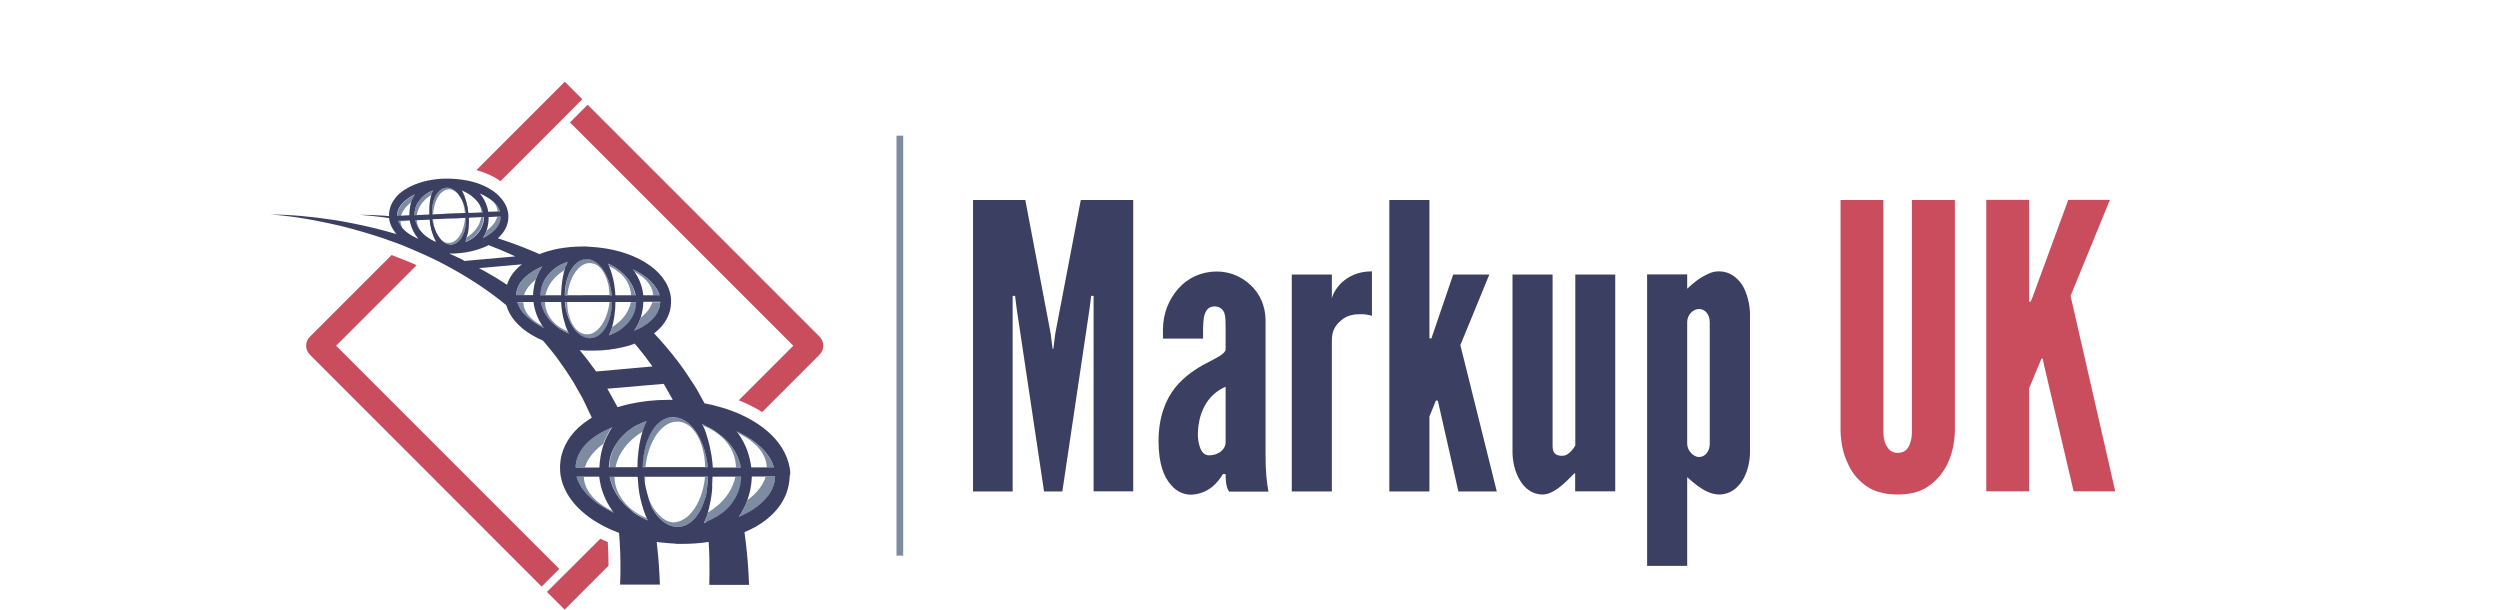 <?xml version="1.0" encoding="utf-8"?>
<!-- Generator: Adobe Illustrator 21.0.0, SVG Export Plug-In . SVG Version: 6.00 Build 0)  -->
<svg version="1.1" id="Layer_1" xmlns="http://www.w3.org/2000/svg" xmlns:xlink="http://www.w3.org/1999/xlink" x="0px" y="0px" height="100%"
	 viewBox="32 200 1640 400" style="enable-background:new 0 0 1606 400;" xml:space="preserve">
<style type="text/css">
	.st0{fill:#3B4063;}
	.st1{fill:#7D8CA3;}
	.st2{fill:#CA4D5E;}
</style>
<g>
	<g>
		<path class="st0" d="M741,331.2l-16.7,87.4l-1.3,10.2h-0.5l-1.3-10.2l-16.6-87.4h-34.3v191.2h26V394.1h1.6l1,8.1l18,120.2h12
			l17.9-120.2l1-8.1h1.6v128.2h26V331.2H741z"/>
		<path class="st0" d="M862.2,497.7v-87.4c0-9.4-3.6-17.4-9.6-23.1s-13.8-9.1-22.4-9.1c-10.1,0-19,4.2-25.2,11.2
			c-6.2,7-10.1,16.4-10.1,26.8v6h26.3v-6.8c0-2.3,0.3-4.7,0.5-6.8c0.8-4.2,2.6-7.5,7-7.5c3.4,0,5.5,1.8,6.5,4.4
			c0.8,2.6,0.8,6.2,0.8,8.6v15.6c-1,2.9-6,5.2-12.5,8.6s-14.3,8.3-20.6,16.1c-6.2,7.8-10.9,19.2-10.9,35.1c0,14.8,3.6,23.7,8.1,28.6
			c4.2,5.2,9.6,6.5,13,6.5c5.2,0,10.2-2.1,13.8-4.9c3.6-2.9,6-6.3,7.3-8.6h1.8c0,1.8,0,8.6,2.3,11.5h25.8
			C863,516.1,862.2,510.4,862.2,497.7z M836,490.1c0,4.9-4.9,8.6-10.9,8.6c-3.1,0-4.9-2.3-6-5.5c-1-2.9-1.3-6-1.3-7.8
			c0-13.5,5.5-26.3,18.2-31.7V490.1z"/>
		<path class="st0" d="M911.9,385.6c-4.2,4.2-6,8.6-6.2,10.4v-15.9h-26.3v142.3h26.3v-98.9c0-4.4,0.8-8.8,5.7-13
			c4.2-3.9,9.1-4.4,13.3-4.4c2.3,0,4.9,0.3,7.3,1.1V378C922.3,378,916.1,381.7,911.9,385.6z"/>
		<path class="st0" d="M990,426.4l19-46.3h-23.7l-12.7,37.2L971,422h-1.3v-90.8h-26.3v191.2h26.3v-49.2l3.4-8.3l0.8-2.1h1.3l0.5,2.1
			l13,57.5h25.2L990,426.4z"/>
		<path class="st0" d="M1065.4,380.1v112.1c-0.8,1.3-1.6,2.6-2.4,3.4c-1.8,1.8-3.4,3.4-6.2,3.4c-3.1,0-6.3-0.8-6.3-6.2V380.1h-26.3
			v116.5c0,6,1.6,13,4.7,18.2c3.1,5.4,8.1,9.6,15.1,9.6c2.3,0,4.7-0.8,7-2.1c4.7-2.6,8.3-6.3,11.4-9.4c1.3-1.3,2.3-2.3,2.9-2.6v12
			h26.3V380.1H1065.4z"/>
		<path class="st0" d="M1175.2,387.4c-3.4-5.2-8.3-9.4-15.6-9.4c-2.3,0-4.9,0.5-7.3,1.8c-5.2,2.3-9.1,5.5-13.5,9.6v-9.4h-26.3v191.2
			h26.3V513c2.3,2.1,4.4,3.9,6.8,5.7c3.9,2.9,9.1,5.7,14.1,5.7c7.3,0,12.2-4.2,15.6-9.6c3.1-5.2,4.7-12.2,4.7-18.2v-90.8
			C1179.9,399.9,1178.3,392.8,1175.2,387.4z M1153.6,491.2c0,4.9-3.1,8.6-7,8.6c-3.9,0-7.8-4.4-7.8-8.6v-79.9c0-4.9,3.9-8.6,7.8-8.6
			c3.9,0,7,3.6,7,8.6V491.2z"/>
		<path class="st2" d="M1286.2,331.2v151.9c0,2.9-0.3,5.2-1,7c-1,3.9-3.4,7-8.3,7c-2.3,0-4.2-0.8-5.5-2.1c-2.6-2.9-3.9-6.5-3.9-12
			V331.2h-28.1v151.9c0.3,7.8,1.8,14.8,4.7,20.8c2.3,5.2,5.7,10.1,10.9,14c5.2,4.2,12.5,6.5,21.9,6.5c9.4,0,16.4-2.3,21.6-6.5
			c5.2-3.9,8.8-8.9,11.2-14c2.9-6,4.4-13,4.7-20.8V331.2H1286.2z"/>
		<path class="st2" d="M1390.3,394.1l25.8-63h-27.3l-23.4,63.7l-1.3,3.1h-1v-66.8h-28.1v191.2h28.1v-67.6l6.5-15.6l1.6-3.9h0.8
			l0.8,3.9l19.5,83.2h27.3L1390.3,394.1z"/>
	</g>
	<rect x="620.1" y="289" class="st1" width="4.4" height="275.5"/>
	<g>
		<path class="st1" d="M303.4,349.2l-0.3,0c0,0,0,0,0.1-0.1C303.2,349.1,303.3,349.1,303.4,349.2z"/>
		<g>
			<g>
				<path class="st1" d="M360.5,341.9l-2.3,0.1c-0.1,0.3-0.2,0.5-0.2,0.8l0,0c-0.3,0.8-0.7,1.6-1.1,2.4c-0.1,0.2-0.2,0.4-0.3,0.6
					c0,0.1-0.1,0.1-0.1,0.2c-1.3,1.8-3,3.6-5.2,5.2c-0.3,0.8-0.6,1.7-1,2.5c0,0.1,0,0.1-0.1,0.2c-0.2,0.3-0.3,0.7-0.5,1v0
					c-0.1,0.1-0.1,0.2-0.2,0.3c0,0.1-0.1,0.1-0.1,0.2c-0.1,0.2-0.3,0.5-0.4,0.7v0c0.7-0.3,1.3-0.6,1.9-1c0.3-0.2,0.6-0.3,0.8-0.5
					c0.2-0.1,0.4-0.2,0.6-0.4c1.9-1.2,3.6-2.5,4.9-4c2.3-2.5,3.5-5.3,3.5-8.3C360.5,342,360.5,341.9,360.5,341.9z M355.8,332.6
					c1.3,1.6,2.2,3.3,2.5,5.2c0,0.2,0.1,0.5,0.1,0.7l0,0.1l-1.8,0.1l-4.4,0.2c0,0,0,0.1,0,0.1l7.7-0.3
					C359.3,336.5,357.8,334.5,355.8,332.6z M349.1,342.4l-1.5,0.1c0,0.2-0.1,0.4-0.1,0.6v0c-0.1,0.4-0.2,0.9-0.3,1.3
					c-0.2,0.6-0.4,1.2-0.6,1.8c-1.6,3.8-4.6,7.2-8.5,9.6c-0.3,1.1-0.7,2.1-1.1,3c1.2-0.5,2.3-1,3.3-1.6c0.4-0.2,0.7-0.4,1-0.6
					c0.5-0.3,0.9-0.6,1.3-1c0,0,0,0,0,0c0,0,0.1,0,0.1-0.1c0,0,0,0,0,0c0,0,0,0,0,0l0,0c0,0,0.1,0,0.1-0.1c0.1-0.1,0.1-0.1,0.2-0.2
					c0,0,0,0,0,0c1.2-1,2.3-2.1,3.2-3.4c1.1-1.6,2-3.4,2.4-5.3c0.3-1.3,0.5-2.6,0.5-4C349.1,342.5,349.1,342.4,349.1,342.4z
					 M345.5,332.4c0.1,0.1,0.2,0.3,0.3,0.4c0.3,0.4,0.5,0.8,0.7,1.3c0.1,0.4,0.3,0.7,0.4,1c0.2,0.6,0.4,1.3,0.6,1.9
					c0.2,0.6,0.3,1.3,0.3,2l0,0.1l-8,0.4l5.1-0.2l1.9-0.1l2-0.1C348.2,336.8,347,334.5,345.5,332.4z M337.7,342.9l-0.7,0
					c0,1.1-0.2,2.3-0.3,3.3c0,0.1,0,0.2-0.1,0.3c-0.3,1.4-0.6,2.8-1.1,4.1c-0.2,0.7-0.5,1.4-0.8,2c-1.7,3.5-4.1,6-7,6.6
					c-0.1,0-0.2,0-0.2,0c-0.4,0-0.8,0.1-1.1,0.1c-0.2,0-0.5,0-0.7,0l0,0c-0.1,0-0.1,0-0.2,0c-1.4-0.2-2.8-0.9-4.1-2.1
					c1.7,1.8,3.7,2.9,5.7,3.1c0.1,0,0.2,0,0.3,0c0.4,0,0.8,0,1.2,0c0.3,0,0.5-0.1,0.7-0.1h0c0,0,0,0,0,0c0,0,0.1,0,0.2-0.1
					c1.5-0.4,2.9-1.3,4.1-2.7c0.8-0.9,1.5-2,2.1-3.3c0.2-0.3,0.3-0.7,0.4-1c0-0.1,0-0.1,0.1-0.2c0.1-0.3,0.3-0.7,0.4-1
					c0.4-1.4,0.7-2.9,1-4.5c0.2-1.4,0.2-2.9,0.2-4.5L337.7,342.9z M334.7,330.6c0.5,1,0.9,2.1,1.2,3.3c0.3,1,0.6,2.1,0.7,3.3
					c0.2,0.8,0.3,1.7,0.3,2.5l0.5,0C337,336.4,336,333.3,334.7,330.6z M335,324.9C335,325,335,325,335,324.9
					c0.3,0.2,0.6,0.2,0.8,0.3C335.5,325.1,335.2,325,335,324.9z M325.9,323.2l-0.3,0l-1.2,0c-2.7,0.3-5.1,2.3-6.7,5.4
					c-0.9,1.6-1.5,3.6-1.9,5.8c-0.2,1.1-0.4,2.3-0.4,3.6c-0.1,0.9-0.1,1.8,0,2.7l0.7,0c0.2-4.2,1.3-8.1,2.9-11
					c1.6-2.9,3.8-4.8,6.3-5.4l0.2,0l1.1-0.1c1.9,0,3.7,0.9,5.2,2.5C330.1,324.7,328.1,323.5,325.9,323.2z M318,358.6
					c-0.3-0.1-0.7-0.2-1-0.3C317.4,358.5,317.7,358.6,318,358.6C318.1,358.7,318,358.7,318,358.6z M316.7,348.2
					c-0.3-1.3-0.5-2.7-0.6-4.2l0-0.1l-0.6,0c0.2,1.3,0.4,2.5,0.7,3.6c0,0.1,0.1,0.2,0.1,0.3c0.4,1.5,0.9,2.9,1.5,4.2
					c0,0.1,0,0.1,0.1,0.2C317.5,351,317.1,349.7,316.7,348.2z M306.8,331.9c-0.6,0.8-1.1,1.6-1.5,2.5c-0.2,0.4-0.4,0.9-0.6,1.4
					c-0.1,0.4-0.2,0.8-0.3,1.1c-0.2,0.6-0.3,1.1-0.3,1.7c0,0.1,0,0.3-0.1,0.4c-0.1,0.7-0.1,1.4-0.1,2.1l0,0.2l1.5-0.1
					c0.4-2.5,1.3-4.9,2.8-7c1.2-1.8,2.7-3.4,4.5-4.8c0.7-0.5,1.4-1,2.2-1.5c0.1-0.2,0.1-0.4,0.2-0.5c0.1-0.2,0.1-0.4,0.2-0.6
					c0.2-0.7,0.5-1.3,0.7-1.8C312.1,326.4,308.9,328.8,306.8,331.9z M313.8,344l-9.6,0.4c0.1,0.3,0.2,0.6,0.3,0.9v0
					c0.1,0.5,0.3,0.9,0.5,1.3c0.2,0.6,0.5,1.2,0.8,1.8c0.5,1,1.1,1.9,1.8,2.7c-0.6-0.9-1.1-1.9-1.4-2.9c-0.4-1.2-0.7-2.4-0.8-3.7
					c0,0,0-0.1,0-0.1L313.8,344L313.8,344z M299.9,330.1c-0.8,0.6-1.6,1.1-2.3,1.8c-0.2,0.2-0.4,0.3-0.6,0.5
					c-0.2,0.2-0.4,0.4-0.6,0.7c-2.2,2.3-3.6,5-3.8,7.8c0,0.3,0,0.5,0,0.8v0.2l1.9-0.1l0.5,0c0.9-3.3,3.3-6.5,6.9-9.2
					c0.2-0.6,0.4-1.2,0.7-1.7c0.5-1.1,1.1-2.2,1.7-3.2C302.7,328.3,301.2,329.2,299.9,330.1z M300.7,344.7
					C300.7,344.7,300.7,344.7,300.7,344.7C300.7,344.6,300.7,344.6,300.7,344.7c0-0.1,0-0.1,0-0.1l-0.2,0l-0.6,0l-0.3,0l-1,0.1
					l-0.3,0l-1.8,0.1h0l0,0c0,0,0,0,0,0.1c-0.1,0-0.2,0-0.3,0h0l-3.1,0.2c0,0.1,0.1,0.2,0.1,0.3c0.1,0.3,0.2,0.6,0.3,0.9l0,0
					c0.3,0.8,0.8,1.5,1.3,2.2c0,0.1,0.1,0.1,0.1,0.2c0.1,0.2,0.3,0.4,0.4,0.6c0.1,0.1,0.1,0.1,0.2,0.2c0.6,0.7,1.2,1.3,1.9,1.9
					c-0.9-1.1-1.6-2.2-2.1-3.4c-0.3-0.9-0.5-1.8-0.6-2.7c0,0,0-0.1,0-0.1l3.5-0.2L300.7,344.7z"/>
				<path class="st1" d="M534.3,512.7c-1.7,5.6-5.9,10.9-12,15.4c-0.6,1.8-1.4,3.5-2.2,5.2c-0.5,0.9-1,1.8-1.5,2.7c0,0,0,0,0,0v0
					c-0.3,0.5-0.6,0.9-0.8,1.4c-0.4,0.6-0.8,1.1-1.2,1.7c0.8-0.3,1.6-0.7,2.4-1h0c0.8-0.4,1.6-0.8,2.4-1.2c1.6-0.8,3-1.7,4.4-2.5
					c8.9-5.6,14.3-13,14.6-21.3c0-0.1,0-0.2,0-0.3H534.3z M539.7,506.6c-1.7-5.9-5.9-11.5-12.1-16.3c-3.5-2.7-7.6-5.2-12.3-7.4
					c0.3,0.4,0.6,0.8,0.9,1.2c1.3,0.6,2.5,1.3,3.6,1.9c0.8,0.5,1.5,0.9,2.3,1.4c1.8,1.1,3.3,2.4,4.8,3.7c0.7,0.6,1.3,1.3,2,1.9
					c3.7,4,5.9,8.6,6.1,13.6v0.1H539.7z M518.5,512.7h-4.1c-0.4,2.3-1.2,4.4-2.1,6.5c-1.4,3.2-3.5,6.2-5.9,8.9c0,0,0,0,0,0
					c-0.9,1-1.8,1.9-2.8,2.8c-2.2,1.9-4.5,3.7-7.1,5.2c-0.1,0.3-0.2,0.6-0.3,0.9c-0.1,0.3-0.2,0.6-0.3,1c0,0,0,0.1,0,0.1
					c0,0,0,0,0,0c-0.6,1.8-1.3,3.4-2.1,5c0.9-0.3,1.7-0.6,2.5-0.9c1.9-0.8,3.8-1.7,5.5-2.7c0.5-0.3,0.9-0.5,1.4-0.8
					c0.6-0.4,1.3-0.9,1.9-1.3c1.3-0.9,2.5-1.9,3.7-3c0.3-0.3,0.5-0.5,0.8-0.8c0.1-0.1,0.2-0.2,0.3-0.3c0.3-0.4,0.7-0.7,1-1.1
					c0.1-0.1,0.2-0.2,0.3-0.3c0.3-0.3,0.6-0.7,0.8-1c0.2-0.3,0.4-0.6,0.7-0.9c1.1-1.5,2-3,2.8-4.7c0.2-0.4,0.4-0.9,0.6-1.3v0
					c0.1-0.1,0.1-0.2,0.2-0.3c1.4-3.3,2.1-6.8,2.2-10.5C518.5,512.9,518.5,512.8,518.5,512.7z M518,506.6c-0.3-1.6-0.7-3.2-1.3-4.8
					v0c0,0,0,0,0,0c-2.4-6.7-7-12.7-13-17.4c0,0,0,0,0,0h0l0,0c-0.8-0.6-1.6-1.2-2.4-1.8c0,0-0.1,0-0.1-0.1c0,0-0.1,0-0.1-0.1
					c-0.8-0.5-1.5-1-2.3-1.5c-0.1,0-0.1-0.1-0.2-0.1c-0.1,0-0.1-0.1-0.2-0.1c-0.8-0.5-1.6-0.9-2.4-1.3c-0.1-0.1-0.3-0.1-0.4-0.2
					c-0.9-0.5-1.8-0.9-2.8-1.3c0.2,0.5,0.5,1,0.7,1.5c0,0,0,0,0,0c1.3,0.5,2.6,1,3.8,1.6c2.1,1.1,4.1,2.3,5.9,3.7
					c3.4,2.6,6.2,5.8,8.2,9.4c1.7,3,2.8,6.3,3.2,9.9c0,0.3,0.1,0.6,0.1,0.8v0c0.1,0.6,0.1,1.2,0.1,1.7v0.1H518z M494.5,512.7
					c-0.6,6.6-2.4,12.7-5,17.7c-0.1,0.2-0.2,0.3-0.2,0.4c-2.3,4.2-5.2,7.6-8.4,9.6c-0.5,0.3-1,0.6-1.6,0.9c-1.2,0.6-2.5,1-3.8,1.2
					c-0.1,0-0.3,0.1-0.4,0.1h0c-0.3,0-0.6,0-0.9,0h0c-0.4,0-0.8,0-1.3,0c-5.8-0.4-12-7.4-15.2-14.7c0,0,1.1,3.7,1.6,4.3c0,0,0,0,0,0
					c2.5,4.8,5.8,8.7,9.4,11c1.8,1.2,3.8,2,5.8,2.3c0.2,0,0.3,0,0.5,0.1h0c0.1,0,0.2,0,0.3,0c0.3,0,0.5,0,0.7,0h0c0.5,0,0.9,0,1.4,0
					c7.5-0.5,13.8-7.5,17-18c0,0,0,0,0,0c0-0.1,0.1-0.2,0.1-0.3c0.2-0.8,0.5-1.6,0.7-2.5c0,0,0-0.1,0-0.1v0l0,0c0,0,0,0,0,0
					c0,0,0,0,0,0c0.1-0.3,0.1-0.6,0.2-1c0,0,0,0,0-0.1c0-0.1,0-0.2,0.1-0.3c0-0.1,0-0.1,0-0.2c0-0.3,0.1-0.5,0.1-0.8c0,0,0,0,0-0.1
					c0-0.1,0-0.2,0-0.3c0.1-0.4,0.2-0.9,0.2-1.4c0.1-0.3,0.1-0.6,0.1-0.9c0.1-0.8,0.2-1.7,0.3-2.5c0-0.3,0-0.6,0.1-0.9v0
					c0,0,0,0,0,0c0-0.1,0-0.2,0-0.3c0-0.4,0-0.8,0.1-1.2c0-0.5,0-1,0-1.5v-0.3H494.5z M496.1,504.7c-1.7-14.1-8.4-25.9-16.8-29.8
					c-0.1,0-0.2-0.1-0.3-0.1c-1.1-0.5-2.3-0.9-3.5-1.1c-0.2,0-0.3,0-0.5,0c-0.8,0-1.6,0-2.4-0.1c-5.3,0.3-10,4-13.4,9.9
					c-1.4,2.3-2.5,5-3.4,7.9c-1.4,4.5-2.2,9.6-2.3,15.1h1.9c0-0.5,0.1-1,0.2-1.5c1.6-12.9,7.7-23.8,15.4-27.3c0.1,0,0.2-0.1,0.3-0.1
					c1-0.4,2.1-0.8,3.2-0.9c0.1,0,0.3,0,0.4,0h0c0.7,0,1.5,0,2.2-0.1c4.9,0.3,9.2,3.7,12.3,9c1.2,2.1,2.3,4.6,3.1,7.3
					c1.3,4.1,2,8.7,2.1,13.6h1.7C496.2,506,496.2,505.4,496.1,504.7z M457.2,541.3c-0.2-0.5-0.5-0.9-0.7-1.4c-0.4-0.1-0.7-0.3-1-0.4
					c-2.3-0.9-4.4-2-6.3-3.3c-1.8-1.2-3.6-2.5-5.1-4c-2.9-2.8-5.2-6-6.8-9.6v0c-0.1-0.1-0.1-0.2-0.2-0.3c-1.2-3-2-6.2-2-9.6v0H432
					c0.5,2.5,1.3,5,2.4,7.4c0.6,1.4,1.4,2.8,2.2,4.1c0.2,0.3,0.4,0.6,0.6,0.9c0,0,0,0,0.1,0.1c0.5,0.8,1.1,1.5,1.6,2.3
					c0.3,0.3,0.6,0.7,0.8,1c0.1,0.1,0.2,0.2,0.3,0.4c0.3,0.3,0.5,0.6,0.8,0.9c0,0,0,0,0,0c0,0,0,0,0,0c0.4,0.4,0.8,0.8,1.2,1.3
					c0.6,0.6,1.2,1.2,1.8,1.7c1.3,1.2,2.8,2.4,4.3,3.4C450.9,538.3,454,540,457.2,541.3C457.3,541.4,457.2,541.4,457.2,541.3z
					 M455.3,512.7L455.3,512.7l-0.7,0c0.3,1,0.1,5.3,0.4,6.3C455,519.1,455.4,513.2,455.3,512.7z M450.7,478.5
					c-2.3,1.2-4.5,2.5-6.5,4h0c-0.4,0.3-0.8,0.6-1.1,0.9c-0.2,0.2-0.4,0.3-0.6,0.5l0,0c-0.2,0.1-0.4,0.3-0.5,0.5
					c-0.6,0.5-1.1,1-1.6,1.5c-0.4,0.4-0.7,0.8-1.1,1.2c-0.2,0.2-0.4,0.4-0.5,0.6c-0.1,0.2-0.3,0.3-0.4,0.5c-0.1,0.2-0.3,0.3-0.4,0.5
					c-0.5,0.6-0.9,1.2-1.3,1.8c-0.1,0.1-0.2,0.2-0.2,0.3c-0.4,0.6-0.8,1.2-1.1,1.8c0,0,0,0.1,0,0.1c-0.9,1.6-1.6,3.3-2.2,5
					c-0.7,2.1-1.2,4.4-1.4,6.7v0c0,0.3,0,0.5,0,0.8c0,0.4-0.1,0.8-0.1,1.1c0,0.1,0,0.2,0,0.3h4.1c0.3-1.4,0.6-2.8,1.1-4.2v0
					c2.2-6.1,6.4-11.7,12-16c0,0,0,0,0,0c1.5-1.2,3.1-2.3,4.8-3.3c0.8-2.5,1.7-4.8,2.7-7C454.3,476.8,452.5,477.6,450.7,478.5z
					 M433.8,535.2c-0.5-0.2-0.9-0.4-1.3-0.6c-1.4-0.7-2.8-1.5-4.1-2.3c-8.1-5.2-13.1-11.9-13.4-19.5v0h-4.8
					c2.3,8.3,9.7,15.8,20.4,21.6c1.3,0.7,2.7,1.4,4.1,2.1C434.4,536,434.1,535.6,433.8,535.2z M431.3,481.3c-0.7,0.3-1.3,0.6-2,1
					c-0.2,0.1-0.4,0.2-0.7,0.3c-0.9,0.4-1.7,0.9-2.5,1.3c-0.9,0.5-1.7,1-2.5,1.5c-2.8,1.8-5.3,3.9-7.3,6.1
					c-4.1,4.4-6.5,9.4-6.7,14.8c0,0.1,0,0.2,0,0.3h6.1c1.6-5.3,5.5-10.4,11.1-14.7c0.3-0.2,0.6-0.5,1-0.7c0,0,0,0,0,0
					c0.1-0.2,0.1-0.4,0.2-0.6c0.2-0.5,0.4-1,0.6-1.5c0.1-0.2,0.1-0.4,0.2-0.5s0.2-0.3,0.2-0.5c0.2-0.4,0.4-0.9,0.6-1.3
					c0.1-0.2,0.2-0.4,0.3-0.6c0.1-0.2,0.2-0.4,0.3-0.6c0.2-0.4,0.4-0.7,0.6-1.1c0.1-0.2,0.2-0.4,0.3-0.7c0.2-0.3,0.3-0.6,0.5-0.8
					c0-0.1,0.1-0.2,0.1-0.2c0,0,0,0,0-0.1c0.2-0.3,0.3-0.5,0.5-0.7c0.1-0.2,0.2-0.3,0.3-0.5c0.3-0.4,0.6-0.8,0.8-1.2
					C432.7,480.6,432,480.9,431.3,481.3z"/>
				<path class="st1" d="M386.8,375.2c-0.4,0.2-0.8,0.3-1.2,0.5c0,0,0,0,0,0c-1.2,0.6-2.3,1.2-3.4,1.8c-0.5,0.3-1,0.6-1.5,1
					c-2.7,1.8-5,3.8-6.7,6.1c-1.6,2.1-2.6,4.3-3.1,6.6c0,0.1,0,0.3-0.1,0.4c0,0.2-0.1,0.4-0.1,0.7c0,0.1,0,0.2,0,0.4
					c0,0.3-0.1,0.6-0.1,0.9v0.2h5.1c1.1-3.7,3.8-7.2,7.7-10.3c0.3-0.9,0.6-1.9,1-2.8c0.5-1.3,1.2-2.5,1.9-3.7
					c0.1-0.2,0.2-0.4,0.4-0.6c0.1-0.1,0.2-0.3,0.3-0.4c0.1-0.1,0.1-0.2,0.2-0.2c0-0.1,0.1-0.1,0.1-0.2c0-0.1,0.1-0.1,0.2-0.2
					c0.1-0.1,0.1-0.2,0.2-0.3c0.1-0.1,0.2-0.2,0.2-0.3C387.5,374.9,387.2,375.1,386.8,375.2z M387.9,414
					C387.8,413.9,387.8,413.9,387.9,414c-0.1-0.2-0.2-0.3-0.3-0.4l-0.1,0c-1.3-0.7-2.6-1.4-3.7-2.2c-1.5-1-2.8-2.1-3.9-3.2
					c-2.8-2.9-4.5-6.3-4.6-9.9h-4.1v0c0.1,0.3,0.2,0.6,0.3,0.9c0.1,0.2,0.1,0.4,0.2,0.6c0,0.1,0.1,0.2,0.1,0.3
					c0.2,0.6,0.5,1.1,0.8,1.7c0.1,0.2,0.2,0.4,0.3,0.6c0.1,0.2,0.2,0.4,0.3,0.6c0.1,0.1,0.2,0.3,0.3,0.4c0,0,0,0,0,0.1
					c0.1,0.1,0.2,0.3,0.3,0.4c0.1,0.1,0.2,0.3,0.3,0.4c0.1,0.1,0.1,0.2,0.2,0.3s0.1,0.2,0.2,0.3c0,0,0.1,0.1,0.1,0.1
					c0.1,0.1,0.1,0.1,0.2,0.2c0.1,0.2,0.3,0.3,0.4,0.5c0.1,0.2,0.3,0.4,0.5,0.5c0.1,0.1,0.2,0.3,0.4,0.4c0,0,0,0,0,0
					c0.4,0.4,0.8,0.8,1.2,1.2c0.2,0.2,0.4,0.3,0.6,0.5c0.2,0.2,0.3,0.3,0.5,0.5c0.4,0.3,0.7,0.6,1.1,0.9c0.1,0.1,0.2,0.2,0.3,0.3
					c0.3,0.2,0.5,0.4,0.8,0.6c0.1,0.1,0.3,0.2,0.4,0.3c0.3,0.2,0.6,0.5,0.9,0.7c0.1,0.1,0.2,0.1,0.2,0.2c0.4,0.3,0.8,0.6,1.3,0.8h0
					c0.6,0.4,1.3,0.8,1.9,1.2c0.4,0.2,0.8,0.4,1.2,0.7c0.4,0.2,0.9,0.4,1.3,0.6c0.3,0.2,0.7,0.3,1,0.5
					C388.5,414.8,388.2,414.4,387.9,414z M403,374.9c0.1-0.4,0.3-0.7,0.4-1.1c0.3-0.7,0.6-1.4,0.9-2.1c-0.8,0.3-1.6,0.5-2.3,0.9
					c-0.6,0.3-1.2,0.5-1.8,0.8c-0.1,0-0.1,0.1-0.2,0.1c-0.4,0.2-0.9,0.4-1.3,0.7c-0.3,0.2-0.7,0.4-1,0.6c0,0-0.1,0.1-0.1,0.1
					c0,0-0.1,0-0.1,0.1c-0.1,0.1-0.3,0.2-0.4,0.3c-0.5,0.3-0.9,0.6-1.4,1c-2.2,1.7-4.1,3.7-5.6,5.9c-0.3,0.5-0.6,0.9-0.9,1.4
					c-1.7,3-2.7,6.3-2.8,9.9c0,0.1,0,0.2,0,0.2h3.4c1.3-6.6,5.9-12.5,12.4-16.4c0.1-0.2,0.1-0.5,0.2-0.7c0-0.2,0.1-0.4,0.2-0.6
					c0.4-0.3,0.7-0.5,1.1-0.8C403.5,375.2,403.3,375,403,374.9L403,374.9z M404.3,417.3c-0.1,0-0.1,0-0.2-0.1
					c-1.7-0.7-3.3-1.5-4.7-2.4c-1.7-1.1-3.2-2.3-4.5-3.8c-0.1-0.1-0.2-0.2-0.3-0.3c-0.2-0.2-0.4-0.5-0.6-0.7
					c-2.7-3.3-4.3-7.3-4.5-11.7c0-0.1,0-0.1,0-0.2h-2.8c1.2,6.6,5.4,12.7,11.5,16.9c0,0,0,0,0,0c0.7,0.5,1.4,1,2.2,1.4
					c0,0,0,0,0.1,0c1.4,0.9,2.9,1.6,4.5,2.3C404.8,418.4,404.6,417.8,404.3,417.3z M430.9,383.3c-2.7-7.2-7.3-12.4-12.6-13.2
					c-0.1,0-0.2,0-0.3-0.1h0c-0.6,0-1.2,0-1.7-0.1c-1.3,0.1-2.5,0.4-3.6,1c-2.2,1.1-4.2,3.1-5.8,5.7c-0.1,0.1-0.2,0.3-0.3,0.4
					c-0.3,0.5-0.6,1.1-0.9,1.7c-0.4,0.8-0.7,1.6-1,2.4c0,0.1,0,0.1,0,0.2c-1.2,3.2-1.9,7-2.1,11.1c0,0.4,0,0.8,0,1.3h1.6
					c0.3-3.3,1.1-6.4,2.1-9.2c2.5-6.5,6.6-11.2,11.4-11.9c0.1,0,0.2,0,0.3,0h0c0.5,0,1,0,1.5,0c1.1,0.1,2.2,0.4,3.3,0.9
					c2,1,3.8,2.8,5.2,5.2c0.1,0.1,0.2,0.2,0.2,0.4c0.3,0.5,0.6,1,0.8,1.5c0.3,0.7,0.6,1.4,0.9,2.1c0,0.1,0,0.1,0,0.1
					c1.1,2.9,1.8,6.3,1.9,10.1c0,0.3,0,0.6,0,0.9h1.4C432.9,390,432.1,386.4,430.9,383.3z M431.8,398.1c-1.1,11-6.7,20.1-13.5,21.2
					c-0.1,0-0.2,0-0.3,0h0c-0.5,0-1,0-1.5,0c-3.4-0.2-6.4-2.4-8.6-6c-1-1.6-1.8-3.4-2.4-5.4c-0.7-2-1.1-4.3-1.3-6.6
					c0-0.1,0-0.2,0-0.2v0c0-0.1,0-0.1,0-0.2c-0.1-0.9-0.1-1.8-0.1-2.7h-1.4c1.1,12.3,7.4,22.5,15,23.7c0.1,0,0.2,0,0.3,0h0
					c0.6,0,1.1,0,1.7,0c3.7-0.2,7-2.7,9.5-6.7c1.1-1.8,2-3.8,2.7-6c0.7-2.2,1.2-4.7,1.4-7.4c0-0.1,0-0.2,0-0.2v0c0-0.1,0-0.1,0-0.2
					c0.1-1,0.2-2,0.2-3v-0.2H431.8z M430.7,373c0.3,0.5,0.5,1.1,0.7,1.6c0.3,0.1,0.5,0.2,0.7,0.3c0.5,0.2,1.1,0.5,1.6,0.8
					c0.4,0.2,0.9,0.5,1.3,0.7c0.3,0.2,0.6,0.4,0.9,0.6c0,0,0.1,0,0.1,0.1c0,0,0.1,0.1,0.1,0.1c0.1,0.1,0.3,0.2,0.4,0.3
					c0.4,0.3,0.8,0.6,1.2,0.9c2,1.5,3.7,3.3,5,5.3c0.3,0.4,0.6,0.8,0.8,1.3c1.5,2.7,2.4,5.7,2.5,8.9h2.8
					C447.3,384.9,440.3,377.1,430.7,373z M445.9,398.1c-1.2,5.9-4.9,11.3-10.3,15.1c-0.6,0.5-1.3,0.9-2,1.3
					c-0.4,1.4-0.8,2.7-1.3,3.9c-0.2,0.6-0.5,1.1-0.8,1.7c0.6-0.2,1.2-0.4,1.7-0.6c1.9-0.7,3.6-1.6,5.2-2.7c1.9-1.2,3.6-2.6,5-4.2
					c0.1-0.1,0.2-0.2,0.3-0.3c0.2-0.3,0.5-0.5,0.7-0.8c3-3.7,4.8-8.1,5-12.9c0-0.1,0-0.2,0-0.2c0-0.1,0-0.1,0-0.2H445.9z M447,376.6
					c0.4,0.6,0.8,1.1,1.2,1.7c0.6,0.3,1.2,0.7,1.8,1c0.5,0.3,0.9,0.6,1.4,0.9c2.5,1.6,4.5,3.5,6,5.5c1.4,1.9,2.4,3.8,2.8,6
					c0.1,0.7,0.2,1.3,0.3,2.1h4.1C462.8,387,456.3,381,447,376.6z M460,398.1c-0.1,0.2-0.1,0.4-0.2,0.6c-1.2,3.5-3.8,6.8-7.5,9.7
					c-0.6,1.9-1.4,3.8-2.4,5.5c-0.4,0.7-0.8,1.4-1.2,2c-0.2,0.3-0.4,0.6-0.6,0.9c-0.1,0.1-0.1,0.2-0.2,0.3c0.5-0.2,1-0.4,1.4-0.6
					c0.4-0.2,0.9-0.4,1.3-0.6c0.3-0.1,0.6-0.3,0.9-0.4c0,0,0,0,0,0c0.7-0.4,1.4-0.7,2.1-1.1c0,0,0,0,0,0c0.7-0.4,1.4-0.8,2-1.3
					c1.6-1.1,3.1-2.3,4.3-3.6c3.2-3.3,5-7,5.2-11c0-0.1,0-0.1,0-0.2H460z"/>
			</g>
			<path class="st0" d="M403.8,375.3c-0.4,0.3-0.8,0.5-1.1,0.8v0c0.1-0.3,0.2-0.5,0.3-0.8c0-0.1,0.1-0.2,0.1-0.3
				C403.3,375,403.5,375.2,403.8,375.3z"/>
			<path class="st0" d="M419.5,397.9h12.2c0,0.1,0,0.1,0,0.2h-11.9C419.7,398.1,419.6,398,419.5,397.9z"/>
			<path class="st0" d="M431.8,393.7c0,0.1,0,0.1,0,0.2h-17.5c-0.1-0.1-0.2-0.1-0.3-0.2H431.8z"/>
			<path class="st0" d="M438.8,398.1h-4.9c0-0.1,0-0.1,0-0.2h4.6C438.7,398,438.8,398.1,438.8,398.1z"/>
			<path class="st0" d="M494.6,506.6h-39.1c0,0.1,0,0.2,0,0.3h39.2C494.6,506.8,494.6,506.7,494.6,506.6z M455.3,512.5v0.3h39.1v0
				c0-0.1,0-0.2,0-0.2H455.3z M403,374.9c0,0.1-0.1,0.2-0.1,0.3c-0.1,0.3-0.2,0.5-0.3,0.8v0c0.4-0.3,0.7-0.5,1.1-0.8
				C403.5,375.2,403.3,375,403,374.9z M438.6,397.9H434c0,0.1,0,0.1,0,0.2h4.9C438.8,398.1,438.7,398,438.6,397.9z M431.8,393.7
				C431.8,393.7,431.8,393.7,431.8,393.7l-27.8,0c0,0.1,0,0.1,0,0.2h27.8C431.8,393.9,431.8,393.8,431.8,393.7z M403.9,397.9v0.2
				h27.8v0c0-0.1,0-0.1,0-0.2H403.9z M344.1,330.7c-2.1-2.4-5-4.3-8.4-5.4c4,1.6,7.3,4.1,9.7,7.2
				C345.1,331.8,344.6,331.2,344.1,330.7z M339.2,339.7c-0.6-5.7-2.1-10.8-4.2-14.6c-0.1,0-0.1,0-0.2-0.1c0.4,0.7,0.7,1.4,1.1,2.2
				c0.8,1.8,1.4,3.8,1.8,6c0.2,1,0.4,2.1,0.5,3.3c0.1,0.8,0.2,1.6,0.2,2.4c0,0.1,0,0.3,0,0.4v0.4L339.2,339.7z M325.1,343.4
				l-4.6,0.2l-4.4,0.2v0l12.1-0.5l4.8-0.2l4-0.2c0-0.1,0-0.1,0-0.2L325.1,343.4z M333.1,339.9l-0.9,0l-16.1,0.8c0,0,0,0.1,0,0.2
				l4.2-0.2l0.8-0.1l10.1-0.5l5.8-0.3v0L333.1,339.9z M333.5,328.7c-0.5-0.7-1-1.4-1.5-1.9c0.4,0.5,0.8,1,1.2,1.5
				c0.5,0.7,1,1.5,1.5,2.4C334.3,329.9,333.9,329.3,333.5,328.7z M319,354.1c-0.4-0.6-0.7-1.2-1-1.8c0.2,0.4,0.4,0.8,0.5,1.1
				c0.1,0.3,0.3,0.6,0.5,0.9c0.6,1.1,1.4,2,2.1,2.7C320.4,356.2,319.7,355.3,319,354.1z M317,356c0-0.1-0.1-0.2-0.1-0.3
				c-0.2-0.4-0.3-0.9-0.5-1.4c0,0,0,0,0,0c-0.1-0.1-0.1-0.3-0.1-0.4c0-0.1-0.1-0.2-0.1-0.3c-0.4-1.4-0.8-2.9-1-4.4
				c-0.3-1.6-0.5-3.2-0.6-4.8l0-0.4l-0.7,0c0.1,1.1,0.3,2.1,0.4,3.1c0,0.1,0,0.2,0.1,0.3c0.2,1.3,0.5,2.6,0.8,3.8
				c0.1,0.3,0.2,0.6,0.3,0.9c0.7,2.4,1.6,4.6,2.7,6.5c0.1,0,0.1,0,0.2,0.1C317.8,357.8,317.4,356.9,317,356z M307.6,351.2
				c0.4,0.6,0.9,1.3,1.4,1.8c1,1.1,2.1,2,3.3,2.9c0,0,0.1,0,0.1,0.1c0,0,0.1,0.1,0.1,0.1c0,0,0,0,0.1,0.1c0,0,0.1,0,0.1,0.1
				c0.4,0.3,0.9,0.6,1.3,0.8h0c0.3,0.2,0.7,0.3,1,0.5c0.6,0.3,1.3,0.6,2,0.8C313.2,356.7,309.9,354.2,307.6,351.2z"/>
			<path class="st0" d="M550.4,509.7c-0.1-1-0.2-2-0.4-3c-1.6-9-6.8-17.3-15-24.2c0,0,0,0,0,0c-7.9-6.7-18.5-12.1-31-15.6
				c-3.1-0.9-6.4-1.7-9.8-2.3c0,0,0,0,0,0h0c-0.2-0.3-0.3-0.6-0.5-0.9c-2.1-3.6-3.9-7.4-6.2-10.9l-6.9-10.4
				c-4.9-6.9-10.2-13.4-15.8-19.7c-0.4-0.4-0.7-0.8-1.1-1.2c-0.9-0.9-1.7-1.9-2.6-2.8c1.4-1.1,2.7-2.3,3.9-3.5
				c4.5-4.7,7-10.4,7.2-16.4c0-0.2,0-0.4,0-0.6c0-0.8,0-2.2,0-2.2c-0.1-0.7-0.1-1.5-0.3-2.2c-2.9-17.1-24.4-30.4-52.8-31.9
				c-0.4,0-0.9-0.1-1.3-0.1h0c-0.4,0-0.7-0.1-1.1-0.1c-0.1,0-0.3,0-0.4,0h-0.1c-0.3,0-0.5,0-0.7,0h-1.2c-5.5,0-10.8,0.5-15.8,1.4
				c-2.2,0.4-4.3,0.9-6.3,1.5c-1.6,0.4-3.1,0.9-4.6,1.5c-0.5,0.2-1,0.4-1.6,0.6c0,0-0.1,0-0.1,0h0c-7.7-3.4-15.6-6.5-23.5-9.1
				c-1.3-0.4-2.6-0.9-3.8-1.3l0,0c1.3-1.1,2.4-2.4,3.3-3.6c2.4-3.2,3.6-6.8,3.6-10.6c0-0.1,0-0.3,0-0.4c0-0.5-0.1-1.6-0.1-1.6
				c-0.1-0.5-0.2-1-0.3-1.6c-0.8-3.7-2.9-7.1-5.9-10.1c-1.1-1.1-2.4-2.1-3.7-3.1c-1.8-1.2-3.7-2.4-5.9-3.3c-0.1-0.1-0.3-0.1-0.4-0.2
				c-6.4-2.9-14.3-4.5-23-4.6c-0.3,0-0.6,0-1,0c0,0,0,0,0,0c-0.3,0-0.5,0-0.8,0c-0.1,0-0.2,0-0.3,0h-0.1c-0.2,0-0.3,0-0.5,0
				c-0.1,0-0.2,0-0.3,0c-0.2,0-0.4,0-0.5,0c-9.1,0.4-17.6,2.7-24,6.5c-2.3,1.3-4.3,2.9-5.9,4.5c-0.5,0.5-1,1-1.4,1.6
				c-0.1,0.1-0.1,0.1-0.1,0.2c-0.1,0.2-0.3,0.3-0.4,0.5c-1.9,2.5-3.1,5.2-3.5,8.1c-0.2,0.9-0.2,1.7-0.2,2.6l0,0.2c0,0.1,0,0.2,0,0.4
				c0,0,0,0,0,0c-1.1-0.1-2.2-0.2-3.2-0.3c-5.4-0.4-10.8-0.6-16.2-0.6c5.4,0.4,10.9,1,16.2,1.7c1.1,0.2,2.2,0.3,3.3,0.5v0
				c0,0,0,0,0,0l0,0.3l-0.1,0c0,0.1,0,0.3,0.1,0.4c0.1,0.4,0.1,0.8,0.2,1.1v0c0.6,2.5,1.7,4.9,3.4,7.1c0,0.1,0.1,0.1,0.1,0.2
				c0.1,0.2,0.3,0.4,0.4,0.6c0.2,0.3,0.4,0.5,0.7,0.8c-0.2-0.1-0.4-0.1-0.6-0.2c-2.5-0.7-5-1.4-7.5-2.1c-8.9-2.4-17.9-4.3-27-6
				c-2.3-0.4-4.5-0.8-6.8-1.1c-13.6-2.1-27.4-3.4-41.1-3.5c13.1,0.9,26,3,38.8,5.8c2.8,0.6,5.6,1.3,8.4,1.9c9,2.3,18,4.9,26.7,7.8
				c3.1,1.1,6.2,2.2,9.3,3.3c2.8,1,5.5,2.1,8.2,3.3c0.3,0.1,0.7,0.3,1,0.4c2.9,1.2,5.8,2.5,8.7,3.8c6.5,2.9,12.8,6.1,19,9.6
				c12.4,6.9,24.1,14.7,34.9,23.6c0,0,0,0,0,0c0,0,0,0,0,0c2.2,7.6,8.1,14.4,16.7,19.5c2.2,1.3,4.7,2.6,7.3,3.7c0,0,0,0,0,0
				c0,0,0,0,0,0c0.3,0.4,0.7,0.8,1,1.1c3.5,4.1,6.9,8.3,10,12.7c3.2,4.4,6.3,9,9.1,13.6l5.7,10c1.8,3.4,3.3,6.9,5,10.4
				c0.4,0.8,0.7,1.5,1.1,2.3c0.1,0.2,0.2,0.4,0.2,0.5c0,0,0,0,0,0c0,0,0,0,0,0c-0.5,0.3-1,0.6-1.4,0.9c-2.6,1.7-5,3.5-7.1,5.4
				c-7.6,7-11.9,15.6-12.3,25c0,0.3,0,0.6,0,0.8c0,1,0,2,0.1,3h-0.1c0.1,1,0.2,2,0.4,3.1c2.6,14.9,15.4,27.8,34.3,35.8
				c1.3,0.5,2.6,1.1,4,1.6h0c0,0,0,0,0,0c0.1,1.8,0.3,3.6,0.4,5.4c0.6,9.5,0.7,19,0.3,28.5h26.1c-0.3-8.1-0.8-16.2-1.7-24.2
				c-0.1-1.3-0.3-2.5-0.4-3.8c0,0,0,0,0,0c0,0,0,0,0,0c0.7,0.1,1.4,0.2,2.1,0.3c1.7,0.2,3.5,0.4,5.2,0.5c0.9,0.1,1.8,0.1,2.7,0.2
				c0.6,0,1.2,0.1,1.8,0.1c0,0,0,0,0,0c0.2,0,0.4,0,0.5,0.1c0.3,0.1,0.7,0.1,1,0.1c0.2,0,0.4,0,0.5,0h0.1c0.3,0,0.7,0,1,0
				c0.2,0,0.4,0,0.6,0c0.4,0,0.7,0,1,0c6,0,12-0.4,17.6-1.3h0c0.3,4.3,0.4,8.6,0.5,13c0.1,5.1,0,10.2-0.1,15.2h26.1
				c-0.4-11.5-1.4-23.1-3-34.6l0,0c0,0,0,0,0,0c1.4-0.6,2.7-1.2,4-1.8c0.6-0.3,1.1-0.6,1.7-0.9c0.4-0.2,0.8-0.4,1.2-0.6
				c13.7-7.7,21.6-18.7,22.6-31.3c0-0.4,0.1-0.7,0.1-1.1v-0.1c0-0.3,0-0.6,0-0.8C550.4,511.7,550.4,509.7,550.4,509.7z M527.6,490.3
				c6.2,4.8,10.5,10.4,12.1,16.3h-14.9c-0.4-3.7-1.3-7.3-2.5-10.8c0,0,0,0,0,0c-1.5-4.2-3.6-8.1-6.2-11.7c-0.3-0.4-0.6-0.8-0.9-1.2
				C520,485.1,524.1,487.6,527.6,490.3z M516.7,501.8C516.7,501.8,516.8,501.8,516.7,501.8L516.7,501.8c0.6,1.6,1,3.2,1.3,4.9h-6.5
				c0,0,0,0,0,0h-11.9c-0.1-1.2-0.2-2.5-0.3-3.7c0-0.2,0-0.4-0.1-0.6c-0.1-0.9-0.2-1.7-0.3-2.5c0-0.2-0.1-0.5-0.1-0.7
				c-0.1-0.4-0.1-0.9-0.2-1.3c0-0.1,0-0.2-0.1-0.3c-0.1-0.4-0.1-0.7-0.2-1.1c0-0.1,0-0.3-0.1-0.4c-0.1-0.4-0.1-0.8-0.2-1.2
				c-0.2-0.8-0.3-1.6-0.5-2.4c-0.6-2.5-1.2-4.9-2-7.2c-0.1-0.3-0.2-0.7-0.3-1c0-0.1-0.1-0.2-0.1-0.4c-0.5-1.4-1-2.7-1.6-3.9
				c-0.1-0.1-0.1-0.3-0.2-0.4c0,0,0,0,0,0c-0.2-0.5-0.5-1-0.7-1.5c1,0.4,1.9,0.8,2.8,1.3c0.1,0.1,0.3,0.1,0.4,0.2
				c0.8,0.4,1.6,0.8,2.4,1.3c0.1,0,0.1,0.1,0.2,0.1c0.1,0,0.1,0.1,0.2,0.1c0.8,0.5,1.6,1,2.4,1.5c0,0,0.1,0.1,0.1,0.1
				c0,0,0.1,0,0.1,0.1c0.8,0.6,1.6,1.2,2.4,1.8l0,0h0c0,0,0,0,0,0C509.8,489.1,514.4,495.1,516.7,501.8z M443.8,532.9
				c-0.6-0.6-1.2-1.1-1.8-1.7c-0.4-0.4-0.8-0.8-1.2-1.3c0,0,0,0,0,0c0,0,0,0,0,0c-0.3-0.3-0.5-0.6-0.8-0.9c-0.1-0.1-0.2-0.2-0.3-0.4
				c-0.3-0.3-0.6-0.7-0.9-1c-0.6-0.7-1.1-1.5-1.6-2.3c0,0,0-0.1-0.1-0.1c-0.2-0.3-0.4-0.6-0.6-0.9c-0.8-1.3-1.6-2.7-2.2-4.1
				c0,0,0,0,0,0c0,0,0,0,0,0c-1.1-2.4-1.9-4.9-2.4-7.4h18.4c0,0,0,0.1,0,0.1c0.1,1.1,0.2,2.2,0.3,3.3c0,0.4,0.1,0.8,0.1,1.2
				c0,0.2,0,0.3,0,0.5c0,0.4,0.1,0.8,0.1,1.3c0.1,0.5,0.1,0.9,0.2,1.4c0,0.3,0.1,0.6,0.1,0.8c0,0.3,0.1,0.6,0.1,0.9
				c0.1,0.4,0.1,0.8,0.2,1.2c0.1,0.3,0.1,0.7,0.2,1c0,0,0,0.1,0,0.1c0.1,0.3,0.1,0.6,0.2,0.9c0.1,0.4,0.1,0.8,0.2,1.1
				c0.3,1.2,0.6,2.4,0.9,3.6c0.1,0.6,0.3,1.1,0.5,1.7c0.2,0.6,0.3,1.1,0.5,1.7c0.1,0.4,0.3,0.9,0.4,1.3c0.1,0.3,0.2,0.6,0.3,0.8
				c0.1,0.4,0.3,0.8,0.4,1.1c0.1,0.3,0.2,0.5,0.3,0.8c0.1,0.2,0.1,0.3,0.2,0.5c0.1,0.3,0.2,0.6,0.4,0.8c0.1,0.3,0.3,0.7,0.4,1
				c0.2,0.5,0.5,1,0.7,1.4c0,0,0,0.1,0,0.1c-3.3-1.4-6.4-3.1-9.2-5.1C446.6,535.2,445.2,534.1,443.8,532.9z M435.3,492.7
				C435.3,492.7,435.3,492.7,435.3,492.7c0.4-0.7,0.8-1.3,1.2-1.9c0.1-0.1,0.1-0.2,0.2-0.3c0.4-0.6,0.8-1.2,1.3-1.8
				c0.1-0.2,0.3-0.3,0.4-0.5c0.1-0.2,0.3-0.3,0.4-0.5c0.2-0.2,0.4-0.4,0.5-0.6c0.4-0.4,0.7-0.8,1.1-1.2c0.5-0.5,1.1-1.1,1.6-1.5
				c0.2-0.2,0.4-0.3,0.5-0.5l0,0c0.2-0.2,0.4-0.3,0.6-0.5c0.4-0.3,0.7-0.6,1.1-0.9c0,0,0,0,0,0c0,0,0,0,0,0c2-1.5,4.1-2.9,6.5-4
				c1.8-0.9,3.6-1.7,5.5-2.3c-1,2.1-1.9,4.5-2.7,7c-0.1,0.4-0.2,0.8-0.4,1.2c-1.3,4.6-2.2,9.7-2.6,15.1c0,0.3,0,0.6-0.1,0.8
				c-0.1,1.8-0.2,3.6-0.2,5.4c0,0.3,0,0.6,0,0.8h-18.8c0-0.1,0-0.2,0-0.3c0-0.4,0-0.8,0.1-1.1c0-0.3,0-0.5,0.1-0.8v0
				c0.2-2.3,0.7-4.5,1.4-6.7C433.6,496,434.4,494.3,435.3,492.7z M453.6,506.6c0.1-5.5,0.9-10.6,2.3-15.2c0.9-2.9,2.1-5.6,3.4-7.9
				c3.4-5.9,8.1-9.5,13.4-9.9c0.8,0,1.6,0,2.4,0.1c0.2,0,0.3,0,0.4,0.1c1.2,0.2,2.4,0.5,3.5,1c0.1,0,0.2,0.1,0.3,0.1
				c8.4,3.8,15,15.6,16.8,29.7c0.1,0.6,0.2,1.3,0.2,1.9H490c0,0,0,0,0,0H453.6z M467.4,451.8L467.4,451.8l5.4,9.5
				c0.2,0.3,0.4,0.7,0.5,1c0,0,0,0,0,0c-0.1,0-0.2,0-0.3,0h-0.1c-0.3,0-0.7,0-1,0c-0.2,0-0.4,0-0.6,0c-0.1,0-0.3,0-0.4,0
				c-0.2,0-0.4,0-0.6,0c-9,0-17.7,1-25.7,2.8c-2.6,0.6-5.1,1.3-7.5,2c0,0,0,0,0,0c0,0,0,0,0,0c-0.6-1.2-1.3-2.3-1.9-3.5
				c-1.6-2.8-3.1-5.7-4.8-8.6v0L467.4,451.8z M398.3,415.1C398.3,415.1,398.3,415.1,398.3,415.1
				C398.3,415.1,398.3,415.1,398.3,415.1c-6.1-4.3-10.3-10.3-11.5-17h13.3c0.2,4.2,0.8,8.2,1.8,11.8c0.7,2.6,1.5,5.1,2.5,7.3
				c0.2,0.5,0.5,1.1,0.7,1.6c-1.6-0.7-3.1-1.4-4.5-2.3c0,0,0,0-0.1,0C399.8,416.1,399,415.6,398.3,415.1z M386.5,414.1
				c-0.4-0.2-0.8-0.4-1.2-0.7c-0.7-0.4-1.3-0.8-1.9-1.2h0c-0.4-0.3-0.9-0.6-1.3-0.8c-0.1-0.1-0.2-0.1-0.2-0.2
				c-0.3-0.2-0.6-0.4-0.9-0.7c-0.1-0.1-0.3-0.2-0.4-0.3c-0.3-0.2-0.5-0.4-0.8-0.6c-0.1-0.1-0.2-0.2-0.3-0.3
				c-0.4-0.3-0.7-0.6-1.1-0.9c-0.2-0.1-0.3-0.3-0.5-0.4c-0.2-0.2-0.4-0.3-0.6-0.5c-0.4-0.4-0.8-0.8-1.2-1.2c0,0,0,0,0,0
				c-0.1-0.1-0.3-0.3-0.4-0.4c-0.2-0.2-0.3-0.4-0.5-0.5s-0.3-0.4-0.4-0.5c-0.1-0.1-0.1-0.1-0.1-0.2c0,0-0.1-0.1-0.1-0.1
				c-0.1-0.1-0.1-0.2-0.2-0.3c-0.1-0.1-0.1-0.2-0.2-0.2c-0.1-0.1-0.2-0.3-0.3-0.4c-0.1-0.1-0.2-0.3-0.3-0.4c0,0,0,0,0-0.1
				c-0.1-0.1-0.2-0.3-0.3-0.4c-0.1-0.2-0.2-0.4-0.3-0.6c-0.1-0.2-0.2-0.4-0.3-0.6c-0.3-0.5-0.6-1.1-0.8-1.7
				c-0.1-0.1-0.1-0.2-0.1-0.3c-0.1-0.2-0.2-0.4-0.2-0.6c-0.1-0.3-0.2-0.6-0.3-0.9v0h10.7c0.1,1.2,0.3,2.4,0.6,3.6c0,0,0,0,0,0
				c0,0,0,0,0,0c0.4,1.9,1,3.8,1.7,5.5c0.1,0.1,0.1,0.3,0.2,0.4c0.1,0.3,0.2,0.5,0.3,0.8c0.7,1.6,1.6,3.2,2.6,4.7
				c0.1,0.1,0.1,0.2,0.2,0.3c0,0.1,0.1,0.1,0.1,0.2c0.1,0.1,0.1,0.2,0.2,0.3c0,0,0,0,0,0.1c0.3,0.4,0.6,0.9,0.9,1.3
				c-0.4-0.2-0.7-0.3-1-0.5C387.3,414.5,386.9,414.3,386.5,414.1z M380.7,378.5c0.5-0.3,1-0.7,1.5-1c1.1-0.6,2.2-1.2,3.4-1.8
				c0,0,0,0,0,0c0,0,0,0,0,0c0.4-0.2,0.8-0.4,1.2-0.5c0.3-0.2,0.7-0.3,1-0.5c-0.1,0.1-0.1,0.2-0.2,0.3c-0.1,0.1-0.1,0.2-0.2,0.3
				c0,0.1-0.1,0.1-0.1,0.2c0,0.1-0.1,0.1-0.1,0.2c-0.1,0.1-0.1,0.2-0.1,0.2c-0.1,0.1-0.2,0.3-0.3,0.4c0,0,0,0,0,0l0,0
				c-0.1,0.2-0.3,0.4-0.4,0.6c-0.7,1.2-1.4,2.4-1.9,3.7c-0.4,0.9-0.7,1.8-1,2.7c-0.8,2.4-1.3,4.9-1.6,7.4c-0.1,1-0.2,1.9-0.2,2.9
				h-11.1v-0.2c0-0.3,0-0.6,0.1-0.9c0-0.1,0-0.2,0-0.4c0-0.2,0.1-0.4,0.1-0.6c0-0.1,0-0.3,0.1-0.4c0.5-2.4,1.5-4.6,3.1-6.6
				C375.7,382.3,378,380.3,380.7,378.5z M402.5,398.1h30.9v0.2c0,1-0.1,2.1-0.2,3c0,0.1,0,0.1,0,0.2v0c0,0.1,0,0.2,0,0.2
				c-0.2,2.7-0.7,5.1-1.4,7.4c-0.7,2.2-1.6,4.3-2.7,6c-2.4,4-5.8,6.5-9.5,6.7c-0.6,0-1.1,0-1.7,0h0c-0.1,0-0.2,0-0.3-0.1
				C409.9,420.6,403.7,410.4,402.5,398.1z M432.2,418.4c0.5-1.2,1-2.5,1.3-3.9c0.3-0.8,0.5-1.7,0.7-2.6c0.6-2.5,1-5.1,1.2-7.8
				c0-0.2,0-0.4,0.1-0.5v-0.1c0.1-1.5,0.2-3.1,0.2-4.8c0-0.2,0-0.4,0-0.6h13.6c0,0.1,0,0.1,0,0.2c0,0.1,0,0.2,0,0.2
				c-0.2,4.9-2,9.3-5,12.9c-0.2,0.3-0.5,0.6-0.7,0.8c-0.1,0.1-0.2,0.2-0.3,0.3c-1.5,1.6-3.1,3-5,4.2c-1.6,1.1-3.3,2-5.2,2.7
				c-0.6,0.2-1.1,0.4-1.7,0.6C431.7,419.6,431.9,419,432.2,418.4z M465.1,398.4c-0.2,4-2,7.8-5.2,11c-1.2,1.3-2.7,2.5-4.3,3.6
				c-0.6,0.4-1.3,0.9-2,1.3c0,0,0,0,0,0c-0.7,0.4-1.4,0.8-2.1,1.1c0,0,0,0,0,0c-0.3,0.2-0.6,0.3-0.9,0.4c-0.4,0.2-0.9,0.4-1.3,0.6
				c-0.5,0.2-0.9,0.4-1.4,0.6c0.1-0.1,0.1-0.2,0.2-0.3c0.2-0.3,0.4-0.6,0.6-0.9c0.4-0.6,0.8-1.3,1.2-2c1-1.7,1.7-3.6,2.4-5.5
				c0.6-1.8,1-3.7,1.3-5.6c0.3-1.5,0.4-3.1,0.4-4.7h11.1C465.2,398.2,465.1,398.3,465.1,398.4z M464.7,393.7h-10.7
				c-0.6-5.6-2.6-10.9-5.7-15.4c-0.4-0.6-0.8-1.1-1.2-1.7C456.3,381,462.8,387,464.7,393.7z M449,393.7h-13.3
				c-0.2-2.6-0.4-5.1-0.8-7.5c-0.8-4.3-1.9-8.3-3.4-11.7c-0.2-0.5-0.5-1.1-0.7-1.6C440.3,377.1,447.3,384.9,449,393.7z M404.6,381.2
				c0.3-0.8,0.7-1.6,1-2.4c0.3-0.6,0.6-1.2,0.9-1.7c0.1-0.1,0.2-0.3,0.3-0.4c1.6-2.6,3.6-4.6,5.8-5.7c1.2-0.6,2.4-0.9,3.6-1
				c0.6,0,1.1,0,1.7,0.1h0c0.1,0,0.2,0,0.3,0c5.3,0.8,9.9,6,12.7,13.2c1.2,3.2,2,6.7,2.4,10.5h-30.8c0-0.4,0-0.8,0-1.3
				c0.2-4.1,0.9-7.9,2.1-11.1C404.6,381.3,404.6,381.2,404.6,381.2z M402.1,372.6c0.8-0.3,1.5-0.6,2.3-0.9c-0.3,0.7-0.6,1.4-0.9,2.1
				c-0.1,0.4-0.3,0.7-0.4,1.1c0,0.1-0.1,0.2-0.1,0.3c-0.1,0.3-0.2,0.5-0.3,0.8c-0.1,0.2-0.1,0.4-0.2,0.6c-0.1,0.2-0.1,0.5-0.2,0.7
				c-0.1,0.4-0.3,0.8-0.4,1.3c-0.1,0.3-0.2,0.7-0.2,1c-0.8,3.4-1.3,7.2-1.5,11.2v0c0,0.8-0.1,1.5-0.1,2.3v0.6h-13.6
				c0-0.1,0-0.1,0-0.2c0.1-3.6,1.1-6.9,2.7-9.9c0.3-0.5,0.6-1,0.9-1.4c1.5-2.2,3.4-4.2,5.6-5.9c0.4-0.4,0.9-0.7,1.4-1
				c0.1-0.1,0.3-0.2,0.4-0.3c0,0,0.1,0,0.1-0.1c0,0,0.1-0.1,0.1-0.1c0.3-0.2,0.7-0.4,1-0.6c0.4-0.2,0.8-0.5,1.3-0.7
				c0.1,0,0.1-0.1,0.2-0.1C400.8,373.1,401.4,372.9,402.1,372.6z M296.2,344.8L296.2,344.8L296.2,344.8c0.1,0,0.2,0,0.3,0.1
				c0,0,0,0,0-0.1c0,0,0,0,0,0l0,0l1.8-0.1l0.3,0l1-0.1l0.4,0l0.6,0l0.2,0c0,0,0,0,0,0c0,0,0,0,0,0c0,0,0,0,0,0.1c0,0,0,0,0,0
				c0.1,0.9,0.3,1.7,0.6,2.5v0c0.7,2.6,1.9,5,3.4,7.3c0.5,0.7,1,1.4,1.6,2.1c0,0,0,0-0.1,0c0,0,0,0,0,0c-3.5-1.5-6.5-3.3-8.8-5.4
				c-0.7-0.6-1.3-1.3-1.9-1.9c-0.1-0.1-0.1-0.1-0.1-0.2c-0.1-0.2-0.3-0.4-0.4-0.6c0-0.1-0.1-0.1-0.1-0.2c-0.5-0.7-1-1.5-1.3-2.2l0,0
				c-0.1-0.3-0.3-0.5-0.4-0.9c-0.1-0.1-0.1-0.2-0.1-0.3L296.2,344.8z M314.2,347.1c0,0.1,0,0.2,0.1,0.3c0.2,1.3,0.5,2.6,0.8,3.8
				c0.1,0.3,0.2,0.6,0.3,0.9c0.7,2.4,1.6,4.6,2.6,6.5c0,0,0,0.1,0.1,0.1c-0.3-0.1-0.7-0.3-1-0.4h0c-3.9-1.6-7.1-4.1-9.4-7.1
				c-0.7-0.9-1.3-1.8-1.8-2.7c-0.3-0.6-0.6-1.2-0.8-1.8c-0.2-0.4-0.3-0.9-0.5-1.3v0c-0.1-0.3-0.2-0.6-0.3-0.9l9.6-0.4v0
				C313.9,345.1,314.1,346.1,314.2,347.1z M321.4,357.3c0-0.1-0.1-0.1-0.1-0.2c-0.8-0.9-1.5-1.8-2.2-3c-0.3-0.6-0.7-1.2-1-1.8
				c0,0,0,0,0-0.1c0-0.1-0.1-0.1-0.1-0.2c-0.6-1.3-1.1-2.7-1.6-4.2c0-0.1-0.1-0.2-0.1-0.4c-0.3-1.2-0.6-2.4-0.7-3.6l0.6,0l12.1-0.5
				l4.8-0.2l3.9-0.2l0.7,0l0,0.2c0.1,1.6,0,3.1-0.2,4.5c-0.2,1.6-0.5,3.1-1,4.5c-0.1,0.4-0.2,0.7-0.4,1c0,0.1-0.1,0.1-0.1,0.2
				c-0.1,0.3-0.3,0.7-0.4,1c-0.6,1.2-1.3,2.4-2.1,3.2c-1.2,1.4-2.6,2.3-4.1,2.7c-0.1,0-0.1,0-0.2,0.1c0,0,0,0,0,0h0
				c-0.3,0.1-0.5,0.1-0.7,0.1c-0.4,0-0.8,0-1.2,0c-0.1,0-0.2,0-0.3,0C325,360.2,323.1,359.1,321.4,357.3z M338.1,355.7
				c0-0.1,0.1-0.2,0.1-0.3c0.1-0.5,0.3-1,0.4-1.5c0-0.1,0-0.2,0.1-0.2c0-0.1,0-0.2,0.1-0.2c0-0.1,0-0.2,0.1-0.3
				c0.2-1.1,0.4-2.2,0.5-3.3c0.1-0.5,0.1-1,0.1-1.5c0.1-1.7,0.2-3.4,0.1-5.2l0-0.4l0.3,0l6.5-0.3l1.5-0.1l1.5-0.1c0,0.1,0,0.1,0,0.2
				c0,1.4-0.1,2.7-0.5,4c-0.5,1.9-1.3,3.7-2.4,5.3c-0.9,1.2-1.9,2.4-3.2,3.4c0,0,0,0,0,0c-0.1,0.1-0.1,0.1-0.2,0.2c0,0,0,0-0.1,0.1
				c0,0,0,0,0,0c0,0,0,0,0,0c0,0,0,0,0,0c0,0-0.1,0-0.1,0.1c0,0,0,0,0,0c-0.4,0.3-0.9,0.7-1.3,1h0c-0.3,0.2-0.6,0.4-1,0.6
				c-1,0.6-2.1,1.2-3.3,1.6C337.4,357.8,337.8,356.8,338.1,355.7z M360.5,342c0,3-1.2,5.8-3.5,8.3c-1.3,1.5-3,2.8-4.9,4
				c-0.2,0.1-0.4,0.3-0.6,0.4c-0.3,0.2-0.5,0.3-0.8,0.5c-0.6,0.3-1.3,0.7-1.9,1v0c0.2-0.2,0.3-0.5,0.4-0.7c0-0.1,0.1-0.1,0.1-0.2
				c0.1-0.1,0.1-0.2,0.2-0.3c0,0,0,0,0,0c0.2-0.3,0.4-0.7,0.5-1c0-0.1,0.1-0.1,0.1-0.1c0.4-0.8,0.7-1.6,1-2.5c0.4-1,0.6-2.1,0.9-3.2
				c0.4-1.9,0.6-3.8,0.5-5.8l5.6-0.3l2.4-0.1C360.5,341.9,360.5,342,360.5,342z M355.7,332.4c0.1,0,0.1,0.1,0.2,0.2
				c2,1.8,3.4,3.9,4.1,6.1l-7.7,0.3c0,0,0-0.1,0-0.1c-0.1-0.8-0.3-1.6-0.5-2.4c-1-3.6-2.7-6.8-5-9.6
				C350.3,328.5,353.4,330.3,355.7,332.4z M335.7,325.3c4,1.6,7.3,4.1,9.7,7.2c1.6,2,2.7,4.3,3.3,6.8l-2,0.1l-1.9,0.1l-5.1,0.2
				l-0.5,0c-0.6-5.7-2.1-10.8-4.2-14.6c0,0,0-0.1-0.1-0.1C335.2,325,335.5,325.1,335.7,325.3z M324.5,323.2l1.2,0l0.2,0
				c2.2,0.2,4.2,1.5,6,3.4c0,0,0.1,0.1,0.1,0.1c0.4,0.5,0.8,1,1.2,1.5c0.5,0.7,1,1.5,1.5,2.4c0,0,0,0,0,0c1.3,2.6,2.4,5.7,2.8,9.1
				l-0.5,0l-3.9,0.2l-0.9,0l-10.7,0.5l-5.4,0.3l-0.7,0c0-0.9,0-1.8,0-2.7c0.1-1.3,0.2-2.4,0.4-3.6c0.4-2.2,1.1-4.2,1.9-5.8
				C319.4,325.5,321.7,323.5,324.5,323.2z M304.7,335.8c0.2-0.5,0.3-0.9,0.6-1.4c0.4-0.9,0.9-1.7,1.5-2.5c2.1-3.1,5.3-5.5,9.2-7
				c-0.3,0.6-0.5,1.2-0.7,1.8c-0.1,0.2-0.1,0.4-0.2,0.6c-0.1,0.2-0.1,0.4-0.2,0.5c-0.5,1.8-0.9,3.8-1.1,6c-0.1,1.1-0.2,2.3-0.2,3.5
				c0,0.8,0,1.7,0,2.5c0,0.1,0,0.3,0,0.5l0,0.4l-8.2,0.4l-1.5,0.1l0-0.2c0-0.7,0-1.4,0.1-2.1c0-0.1,0-0.3,0.1-0.4
				c0.1-0.6,0.2-1.1,0.3-1.7C304.5,336.5,304.6,336.2,304.7,335.8z M292.5,341.6c0-0.3,0-0.5,0-0.8c0.2-2.8,1.5-5.5,3.8-7.8
				c0.2-0.2,0.4-0.4,0.6-0.7c0.2-0.2,0.4-0.4,0.6-0.5c0.7-0.6,1.5-1.2,2.3-1.8c1.3-0.9,2.8-1.7,4.4-2.5c-0.7,1-1.2,2.1-1.7,3.2
				c-0.3,0.6-0.5,1.1-0.7,1.7c-0.1,0.2-0.2,0.4-0.2,0.6c-0.1,0.4-0.2,0.7-0.3,1.1c-0.1,0.3-0.2,0.7-0.2,1c-0.4,2-0.6,4.1-0.6,6.1
				l-5.5,0.3l-0.5,0l-1.9,0.1V341.6z M335.5,370.4c-2.9-1.4-5.9-2.8-8.9-4.1h0.1c0.3,0,0.6,0,0.9,0h0c0.3,0,0.6,0,0.8,0
				c0.1,0,0.2,0,0.3,0h0.1c0.2,0,0.3,0,0.5,0c0.1,0,0.2,0,0.3,0c0.2,0,0.4,0,0.5,0c2.5-0.1,4.9-0.4,7.2-0.7c3.5-0.6,6.8-1.4,9.8-2.5
				c0.5-0.2,0.9-0.3,1.4-0.5c1.1-0.4,2.2-0.9,3.2-1.4c0.3-0.1,0.6-0.3,0.8-0.4c0,0,0,0,0,0c2.6,1,5.2,2,7.8,3.1
				c3.3,1.4,6.5,2.8,9.7,4.3l-33.6,3C336.2,370.7,335.8,370.6,335.5,370.4z M346.2,375.9l28.2-2.5l0,0c-0.3,0.2-0.6,0.5-0.9,0.7l0,0
				c-0.1,0.1-0.2,0.1-0.3,0.2c-2.1,1.8-3.8,3.7-5.3,5.8c-1.4,2-2.5,4.2-3.2,6.4c0,0.1-0.1,0.2-0.1,0.3c0,0,0,0,0,0
				c-4.7-3.1-9.4-6-14.3-8.7C349,377.4,347.6,376.6,346.2,375.9z M412.3,429.7C412.3,429.7,412.3,429.7,412.3,429.7L412.3,429.7
				c1.4,0.1,2.8,0.2,4.2,0.3c0.4,0,0.9,0,1.3,0c0,0,0,0,0,0c0.2,0,0.3,0,0.4,0c0.2,0,0.4,0,0.7,0c0.1,0,0.3,0,0.4,0h0.1
				c0.2,0,0.5,0,0.7,0c0.1,0,0.3,0,0.5,0c0.2,0,0.5,0,0.7,0c6.7,0,13.2-0.8,19.2-2.2c0.9-0.2,1.8-0.4,2.7-0.7h0c1-0.3,2-0.6,3-0.9
				c0.7-0.3,1.5-0.5,2.2-0.8h0c0,0,0,0,0,0c0.5,0.5,0.9,1.1,1.4,1.7h0c0.2,0.2,0.4,0.5,0.6,0.7c3.4,4.1,6.6,8.3,9.6,12.6
				c0,0,0,0,0,0l-37,3.3l0,0l-1-1.5c-0.3-0.4-0.6-0.9-1-1.3C418.3,437.1,415.4,433.4,412.3,429.7z M409.6,506.3
				c0.2-5.4,2.6-10.4,6.7-14.8c2-2.2,4.5-4.2,7.4-6.1c0.8-0.5,1.6-1,2.5-1.5c0.8-0.5,1.7-0.9,2.5-1.3c0.2-0.1,0.4-0.2,0.7-0.3
				c0.7-0.3,1.3-0.6,2-1c0.7-0.3,1.4-0.6,2.2-1c-0.3,0.4-0.6,0.8-0.8,1.2c-0.1,0.2-0.2,0.3-0.3,0.5c-0.2,0.2-0.3,0.5-0.5,0.7
				c0,0,0,0,0,0.1c0,0.1-0.1,0.1-0.1,0.2c-0.2,0.3-0.4,0.6-0.5,0.8c-0.1,0.2-0.2,0.4-0.3,0.7c-0.2,0.4-0.4,0.7-0.6,1.1
				c-0.1,0.2-0.2,0.4-0.3,0.6c-0.1,0.2-0.2,0.4-0.3,0.6c-0.2,0.4-0.4,0.9-0.6,1.3c-0.1,0.2-0.2,0.3-0.2,0.5
				c-0.1,0.2-0.1,0.3-0.2,0.5c-0.2,0.5-0.4,1-0.6,1.5c-0.1,0.2-0.1,0.4-0.2,0.6c0,0,0,0,0,0c-0.1,0.3-0.2,0.7-0.4,1.1
				c0,0.1-0.1,0.2-0.1,0.2c0,0,0,0,0,0c-0.1,0.3-0.2,0.5-0.2,0.8c-1.3,4.3-2,8.8-2.2,13.4h-15.3
				C409.6,506.5,409.6,506.4,409.6,506.3z M430.6,534.3c-10.7-5.8-18.1-13.4-20.4-21.6h14.9c0.9,8.3,4,15.9,8.7,22.5
				c0.3,0.4,0.6,0.8,0.9,1.2C433.3,535.7,431.9,535.1,430.6,534.3z M477.3,545.6c-0.4,0-0.9,0-1.4,0h0c-0.2,0-0.5,0-0.7,0
				c-0.1,0-0.2,0-0.3,0h0c-0.2,0-0.3,0-0.4-0.1c-2-0.3-4-1.1-5.9-2.3c-3.6-2.3-6.9-6.1-9.4-11c0,0,0,0,0,0
				c-5.1-14.9-4.3-18.5-4.6-19.5h41.8v0.3c0,0.5,0,1,0,1.6c0,0.4,0,0.8-0.1,1.2c0,0.1,0,0.2,0,0.3c0,0,0,0,0,0c0,0,0,0,0,0
				c0,0.3,0,0.6-0.1,0.9c-0.1,0.9-0.2,1.7-0.3,2.5c0,0.3-0.1,0.6-0.1,0.9c-0.1,0.5-0.1,0.9-0.2,1.4c0,0.1,0,0.2,0,0.2c0,0,0,0,0,0.1
				c0,0.3-0.1,0.5-0.1,0.8c0,0.1,0,0.1,0,0.2c0,0.1,0,0.2-0.1,0.3c0,0,0,0,0,0.1c-0.1,0.3-0.1,0.6-0.2,1c0,0,0,0,0,0c0,0,0,0,0,0
				l0,0v0c0,0,0,0.1,0,0.1c-0.2,0.9-0.4,1.7-0.7,2.5c0,0.1-0.1,0.2-0.1,0.3c0,0,0,0,0,0C491.2,538.1,484.8,545.2,477.3,545.6z
				 M493.7,543.2c0.8-1.6,1.4-3.2,2.1-5c0,0,0,0,0,0c0,0,0-0.1,0-0.1c0.1-0.3,0.2-0.6,0.3-1c0.1-0.3,0.2-0.6,0.3-0.9
				c0,0,0-0.1,0-0.1c0.1-0.3,0.1-0.5,0.2-0.8c0.1-0.4,0.2-0.8,0.3-1.2c0.1-0.5,0.3-1,0.4-1.6c0-0.2,0.1-0.4,0.1-0.6c0,0,0-0.1,0-0.1
				c0.2-0.7,0.3-1.4,0.5-2.1c0.2-0.7,0.3-1.5,0.4-2.3s0.3-1.6,0.4-2.3s0.2-1.6,0.3-2.4c0-0.3,0.1-0.6,0.1-0.9c0-0.1,0-0.2,0-0.4
				c0-0.4,0.1-0.8,0.1-1.2l0-0.1v-0.1c0-0.1,0-0.2,0-0.3c0-0.2,0-0.5,0-0.7c0-0.1,0-0.1,0-0.2c0-0.2,0-0.3,0-0.5c0-0.1,0-0.2,0-0.4
				c0-0.2,0-0.4,0-0.5c0-0.6,0.1-1.2,0.1-1.8c0-0.7,0-1.4,0.1-2.1c0-0.3,0-0.5,0-0.8h18.8c0,0.1,0,0.2,0,0.3
				c-0.1,3.7-0.9,7.2-2.2,10.5c0,0.1-0.1,0.2-0.2,0.3v0c-0.2,0.4-0.4,0.9-0.6,1.3c-0.8,1.6-1.7,3.2-2.8,4.7
				c-0.2,0.3-0.4,0.6-0.7,0.9c-0.3,0.3-0.5,0.7-0.8,1c-0.1,0.1-0.2,0.2-0.3,0.3c-0.3,0.4-0.7,0.8-1,1.1c-0.1,0.1-0.2,0.2-0.3,0.3
				c-0.3,0.3-0.5,0.5-0.8,0.8h0c-1.1,1.1-2.4,2.1-3.7,3c-0.6,0.4-1.2,0.9-1.9,1.3c-0.4,0.3-0.9,0.6-1.4,0.8c-1.7,1-3.6,1.9-5.5,2.7
				C495.4,542.6,494.6,542.9,493.7,543.2z M540.4,513c-0.3,8.3-5.8,15.6-14.6,21.3c-1.4,0.9-2.9,1.7-4.4,2.5
				c-0.8,0.4-1.6,0.8-2.4,1.2c0,0,0,0,0,0c0,0,0,0,0,0c-0.8,0.4-1.6,0.7-2.4,1c0.4-0.5,0.8-1.1,1.2-1.7c0.3-0.4,0.6-0.9,0.8-1.4
				c0,0,0,0,0,0c0,0,0,0,0,0c0,0,0,0,0,0c0.5-0.9,1-1.8,1.5-2.7c0.8-1.7,1.6-3.4,2.2-5.2c0.5-1.5,1-3,1.4-4.6
				c0.9-3.5,1.4-7.2,1.5-10.8h15.3C540.4,512.8,540.4,512.9,540.4,513z"/>
		</g>
		<g>
			<path class="st2" d="M389.8,289.4L389.8,289.4l-29.4,29.4c0,0,0,0-0.1,0c0,0,0,0,0,0c-1.9-1.4-4-2.6-6.2-3.6
				c-0.3-0.2-0.7-0.3-1-0.5c0,0-0.1,0-0.1-0.1c0,0-0.1,0-0.1,0c-0.1,0-0.2-0.1-0.2-0.1c-0.1,0-0.1,0-0.2-0.1c-2.5-1.1-5.2-2-8-2.8
				l58-58l11.5,11.5L389.8,289.4z"/>
			<path class="st2" d="M569.6,432.7L532,470.3c-4.6-2.9-9.8-5.5-15.4-7.7l35.8-35.8L405.9,280.3l11.6-11.6l152.1,152.1
				C572.9,424.1,572.9,429.4,569.6,432.7z"/>
			<path class="st2" d="M398.9,573.2l-11.6,11.6L235.3,432.7c-3.3-3.3-3.3-8.6,0-11.8l53.6-53.6c0,0,0,0,0,0
				c2.9,1.1,5.8,2.2,8.7,3.4c0.1,0,0.2,0.1,0.3,0.1c0.2,0.1,0.4,0.2,0.6,0.2c0,0,0.1,0,0.1,0.1c2.1,0.8,4.2,1.8,6.7,2.9l-52.8,52.8
				L398.9,573.2z"/>
			<path class="st2" d="M431.2,571.1l-28.8,28.8l-11.6-11.6l35-34.9c1.6,0.8,3.2,1.5,4.9,2.2c0,0,0,0,0,0
				C431,560.6,431.2,565.8,431.2,571.1z"/>
		</g>
	</g>
</g>
</svg>
